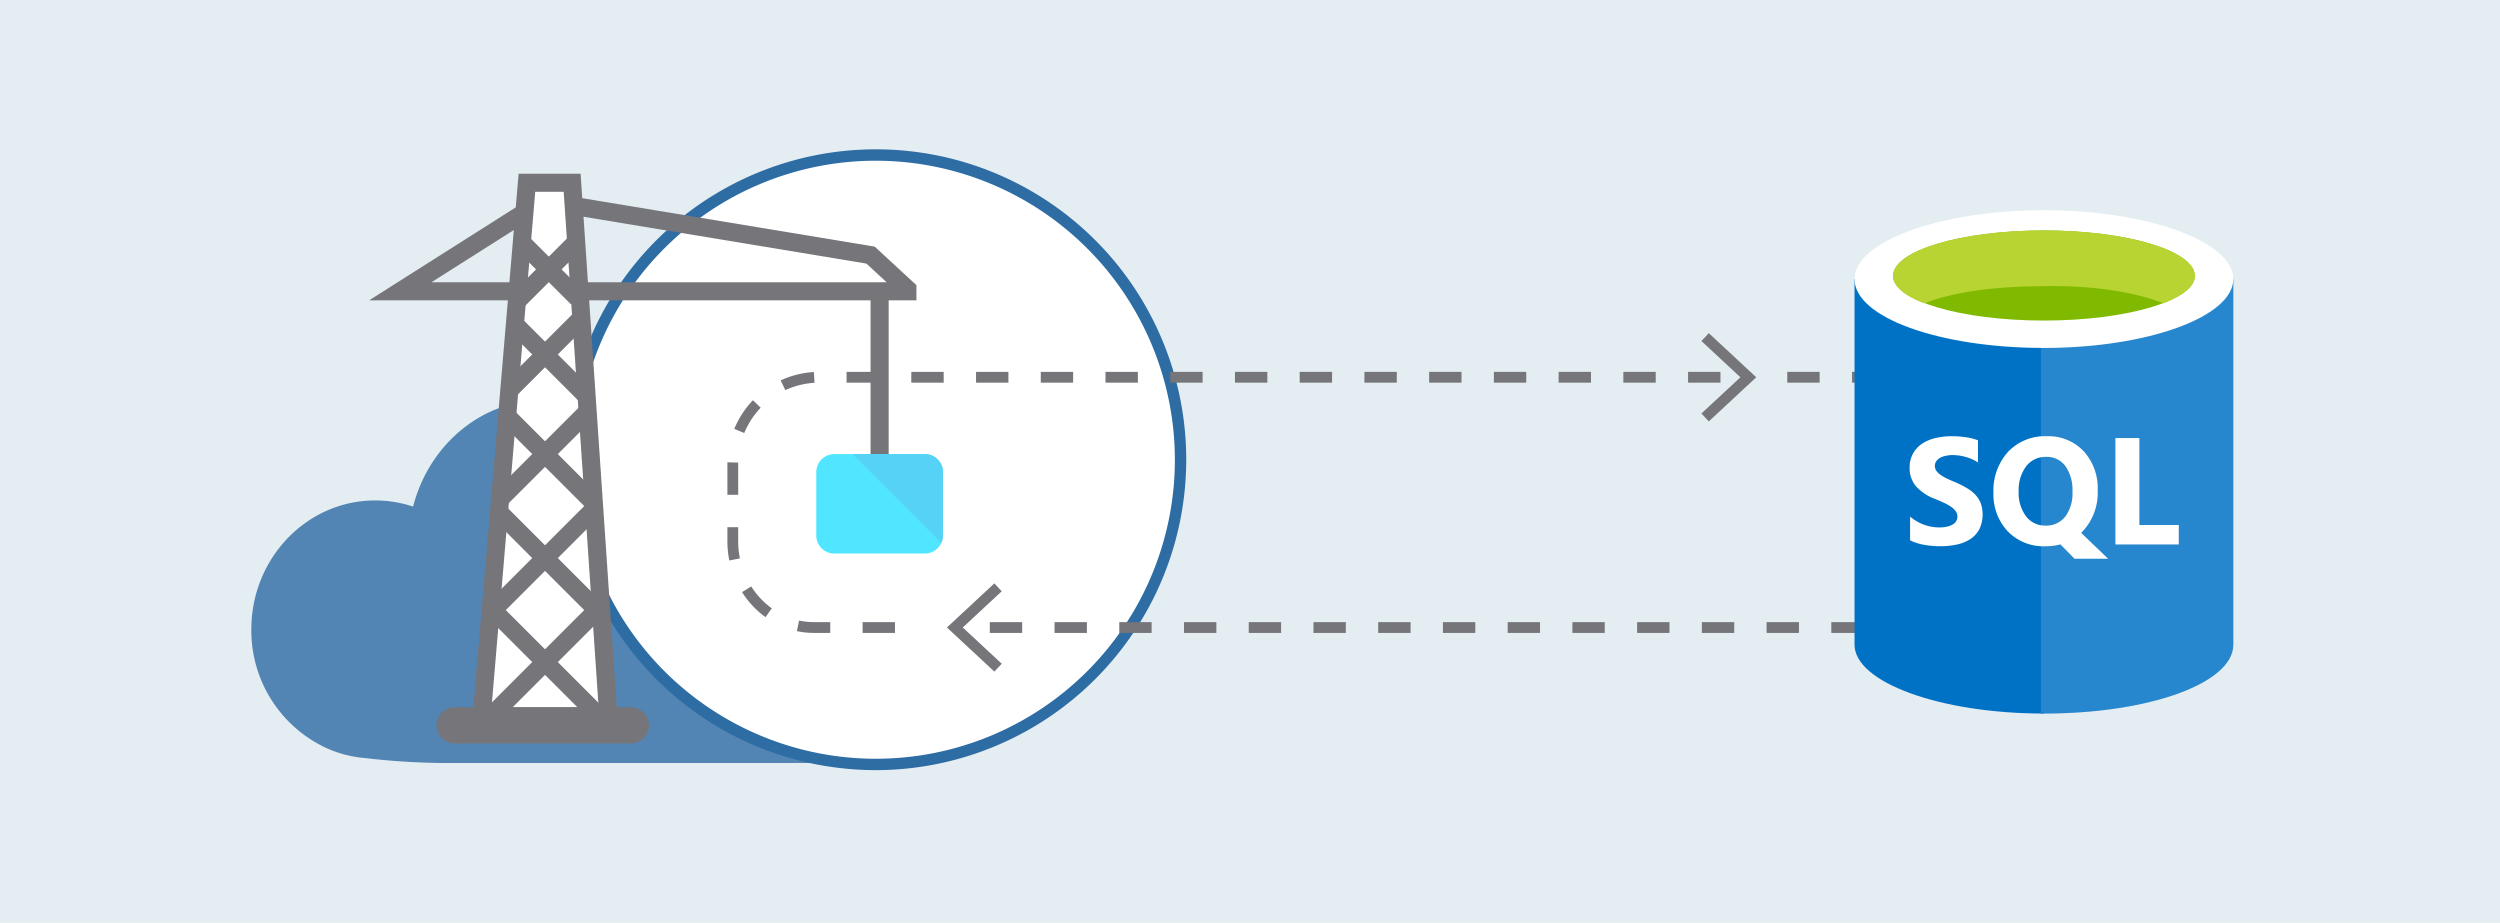 <svg xmlns="http://www.w3.org/2000/svg" viewBox="0 0 298 110">
  <title>3 - load-move-data</title>
  <g id="background_blue" data-name="background blue">
    <rect width="298" height="110" fill="#e4edf1"/>
  </g>
  <g id="Shapes">
    <g>
      <path d="M102.764,56.432c-.693-8.629-7.434-15.418-15.656-15.418A15.6,15.6,0,0,0,73.13,50.186a15.22,15.22,0,0,0-8.351-2.5c-7.413,0-13.659,5.384-15.54,12.7a14.222,14.222,0,0,0-4.514-.733c-8.147,0-14.766,6.884-14.766,15.377a15.43,15.43,0,0,0,8.52,13.931,13.6,13.6,0,0,0,4.6,1.358l.373.034a85.548,85.548,0,0,0,9.451.6h47.767a13.163,13.163,0,0,0,3.1-.76c7.339-1.521,12.9-8.459,12.9-16.789C116.647,64.694,110.6,57.512,102.764,56.432Z" fill="#2e6ca4" opacity="0.8" style="isolation: isolate"/>
      <g>
        <circle cx="104.402" cy="54.8" r="36.321" fill="#fff"/>
        <path d="M104.4,91.8a37,37,0,1,1,37-37A37.041,37.041,0,0,1,104.4,91.8Zm0-72.642A35.642,35.642,0,1,0,140.045,54.8,35.683,35.683,0,0,0,104.4,19.158Z" fill="#2e6ca4"/>
      </g>
      <g>
        <path d="M109.238,35.8H44L64.487,22.811l39.78,6.588,4.971,4.593ZM51.429,33.644h54.255l-2.407-2.224L64.946,25.072Z" fill="#75757a"/>
        <g>
          <polygon points="68.198 21.786 72.51 85.388 57.418 85.388 62.808 21.786 68.198 21.786" fill="#fff"/>
          <path d="M73.664,86.466H56.245l5.572-65.758h7.388ZM58.591,84.31H71.356L67.19,22.864H63.8Z" fill="#75757a"/>
        </g>
        <rect x="103.772" y="33.816" width="2.156" height="20.913" fill="#75757a"/>
        <g>
          <rect x="55.211" y="78.22" width="18.751" height="2.156" transform="translate(-37.155 68.895) rotate(-45)" fill="#75757a"/>
          <rect x="64.339" y="70.104" width="2.156" height="18.538" transform="translate(-36.965 69.506) rotate(-45.001)" fill="#75757a"/>
        </g>
        <g>
          <rect x="56.587" y="65.537" width="16.572" height="2.156" transform="translate(-28.103 65.383) rotate(-45)" fill="#75757a"/>
          <rect x="64.085" y="59.047" width="2.156" height="15.351" transform="translate(-28.094 65.618) rotate(-44.999)" fill="#75757a"/>
        </g>
        <g>
          <rect x="57.334" y="53.399" width="14.559" height="2.156" transform="translate(-19.596 61.645) rotate(-45)" fill="#75757a"/>
          <rect x="64.56" y="47.322" width="2.156" height="14.956" transform="translate(-19.524 62.465) rotate(-45.001)" fill="#75757a"/>
        </g>
        <g>
          <rect x="58.861" y="41.06" width="12.432" height="2.157" transform="translate(-10.719 58.437) rotate(-45.059)" fill="#75757a"/>
          <rect x="64.478" y="36.941" width="2.157" height="11.808" transform="translate(-11.105 58.856) rotate(-44.964)" fill="#75757a"/>
        </g>
        <g>
          <rect x="60.301" y="31.272" width="9.757" height="2.156" transform="translate(-3.784 55.564) rotate(-45)" fill="#75757a"/>
          <rect x="64.554" y="27.831" width="2.156" height="8.995" transform="translate(-3.635 55.881) rotate(-45.002)" fill="#75757a"/>
        </g>
        <path d="M112.4,56.282v7.546a2.029,2.029,0,0,1-.2.884,2.154,2.154,0,0,1-1.962,1.272H99.46A2.156,2.156,0,0,1,97.3,63.828V56.282a2.156,2.156,0,0,1,2.156-2.156h10.78A2.157,2.157,0,0,1,112.4,56.282Z" fill="#50e6ff"/>
        <path d="M112.4,56.282v7.546a2.029,2.029,0,0,1-.2.884L101.616,54.126h8.624A2.157,2.157,0,0,1,112.4,56.282Z" fill="#55d2f6"/>
        <path d="M54.184,84.31H75.205a2.156,2.156,0,0,1,2.156,2.156h0a2.156,2.156,0,0,1-2.156,2.156H54.184a2.156,2.156,0,0,1-2.156-2.156h0A2.156,2.156,0,0,1,54.184,84.31Z" fill="#75757a"/>
      </g>
    </g>
    <g>
      <g>
        <path d="M106.681,74.8H97.015c-5.316,0-9.666-4.63-9.666-10.289v-9.25A10.319,10.319,0,0,1,97.638,44.97H207.95" fill="none" stroke="#75757a" stroke-miterlimit="10" stroke-width="1.286" stroke-dasharray="3.858 3.858"/>
        <polygon points="203.688 50.23 202.811 49.288 207.456 44.971 202.811 40.653 203.688 39.711 209.344 44.971 203.688 50.23" fill="#75757a"/>
      </g>
      <g>
        <path d="M213.043,44.97H223.83a10.319,10.319,0,0,1,10.288,10.289v9.25A10.319,10.319,0,0,1,223.83,74.8H114.267" fill="none" stroke="#75757a" stroke-miterlimit="10" stroke-width="1.286" stroke-dasharray="3.858 3.858"/>
        <polygon points="118.529 69.538 119.406 70.48 114.761 74.796 119.406 79.114 118.529 80.056 112.873 74.796 118.529 69.538" fill="#75757a"/>
      </g>
    </g>
    <g>
      <rect x="218.646" y="25.056" width="49.497" height="60" fill-opacity="0"/>
      <rect x="221.06" y="25.056" width="45.151" height="60" fill-opacity="0"/>
      <path d="M221.06,33.265V76.846c0,4.467,10.141,8.21,22.576,8.21V33.265Z" fill="#0072c6"/>
      <path d="M243.274,85.056h.362c12.555,0,22.575-3.622,22.575-8.21V33.265H243.274V85.056Z" fill="#0072c6"/>
      <path d="M243.274,85.056h.362c12.555,0,22.575-3.622,22.575-8.21V33.265H243.274V85.056Z" fill="#fff" opacity="0.15" style="isolation: isolate"/>
      <path d="M266.211,33.265c0,4.467-10.141,8.209-22.575,8.209s-22.576-3.622-22.576-8.209c0-4.467,10.141-8.209,22.576-8.209S266.211,28.8,266.211,33.265Z" fill="#fff"/>
      <path d="M261.624,32.9c0,2.9-8.089,5.311-17.988,5.311S225.648,35.8,225.648,32.9c0-3.018,8.088-5.433,17.988-5.433S261.624,29.885,261.624,32.9Z" fill="#7fba00"/>
      <path d="M257.881,36.162c2.415-.966,3.743-2.052,3.743-3.259,0-3.018-8.089-5.433-17.988-5.433s-17.988,2.415-17.988,5.433c0,1.207,1.449,2.414,3.742,3.259,3.26-1.328,8.451-2.052,14.246-2.052C249.431,33.989,254.622,34.834,257.881,36.162Z" fill="#b8d432"/>
      <rect x="218.646" y="45.579" width="49.497" height="26.559" fill-opacity="0"/>
      <path d="M227.682,64.408V61.579a5.517,5.517,0,0,0,1.671.972,5.422,5.422,0,0,0,1.822.319,3.97,3.97,0,0,0,.937-.1,2.2,2.2,0,0,0,.672-.265,1.215,1.215,0,0,0,.407-.407,1.042,1.042,0,0,0,.132-.512,1.1,1.1,0,0,0-.212-.664,2.27,2.27,0,0,0-.584-.539,5.773,5.773,0,0,0-.866-.477q-.5-.231-1.088-.469a5.6,5.6,0,0,1-2.219-1.512,3.316,3.316,0,0,1-.725-2.157,3.411,3.411,0,0,1,.4-1.7,3.37,3.37,0,0,1,1.079-1.176,4.811,4.811,0,0,1,1.591-.672,7.967,7.967,0,0,1,1.91-.221,10.948,10.948,0,0,1,1.751.124,6.663,6.663,0,0,1,1.414.362v2.644a4.22,4.22,0,0,0-.7-.389,4.916,4.916,0,0,0-.769-.274,5.7,5.7,0,0,0-1.539-.221,3.717,3.717,0,0,0-.884.1,2.2,2.2,0,0,0-.672.256,1.276,1.276,0,0,0-.424.407.926.926,0,0,0-.151.522,1.022,1.022,0,0,0,.168.574,2,2,0,0,0,.478.478,5.591,5.591,0,0,0,.751.442q.442.213,1,.442a10.409,10.409,0,0,1,1.362.681,4.679,4.679,0,0,1,1.043.8,3.143,3.143,0,0,1,.664,1.034,4.1,4.1,0,0,1-.177,3.13,3.264,3.264,0,0,1-1.088,1.167,4.793,4.793,0,0,1-1.609.637,9.192,9.192,0,0,1-1.928.195,10.807,10.807,0,0,1-1.989-.177A5.991,5.991,0,0,1,227.682,64.408Zm16.093.708a5.909,5.909,0,0,1-4.439-1.769,6.4,6.4,0,0,1-1.715-4.624,6.837,6.837,0,0,1,1.741-4.863A6.014,6.014,0,0,1,243.978,52a5.742,5.742,0,0,1,4.386,1.777,6.523,6.523,0,0,1,1.68,4.686,6.721,6.721,0,0,1-1.742,4.819c-.041.042-.08.083-.115.124s-.074.071-.115.106l3.21,3.086h-4l-1.68-1.706A7.126,7.126,0,0,1,243.775,65.116Zm.123-10.655a2.884,2.884,0,0,0-2.387,1.132,4.677,4.677,0,0,0-.884,2.979,4.611,4.611,0,0,0,.884,2.98,2.833,2.833,0,0,0,2.317,1.1,2.868,2.868,0,0,0,2.343-1.061,4.612,4.612,0,0,0,.866-2.963,4.969,4.969,0,0,0-.84-3.068A2.723,2.723,0,0,0,243.9,54.461ZM259.708,64.9h-7.551V52.215h2.856V62.578h4.7Z" fill="#fff"/>
    </g>
  </g>
</svg>
